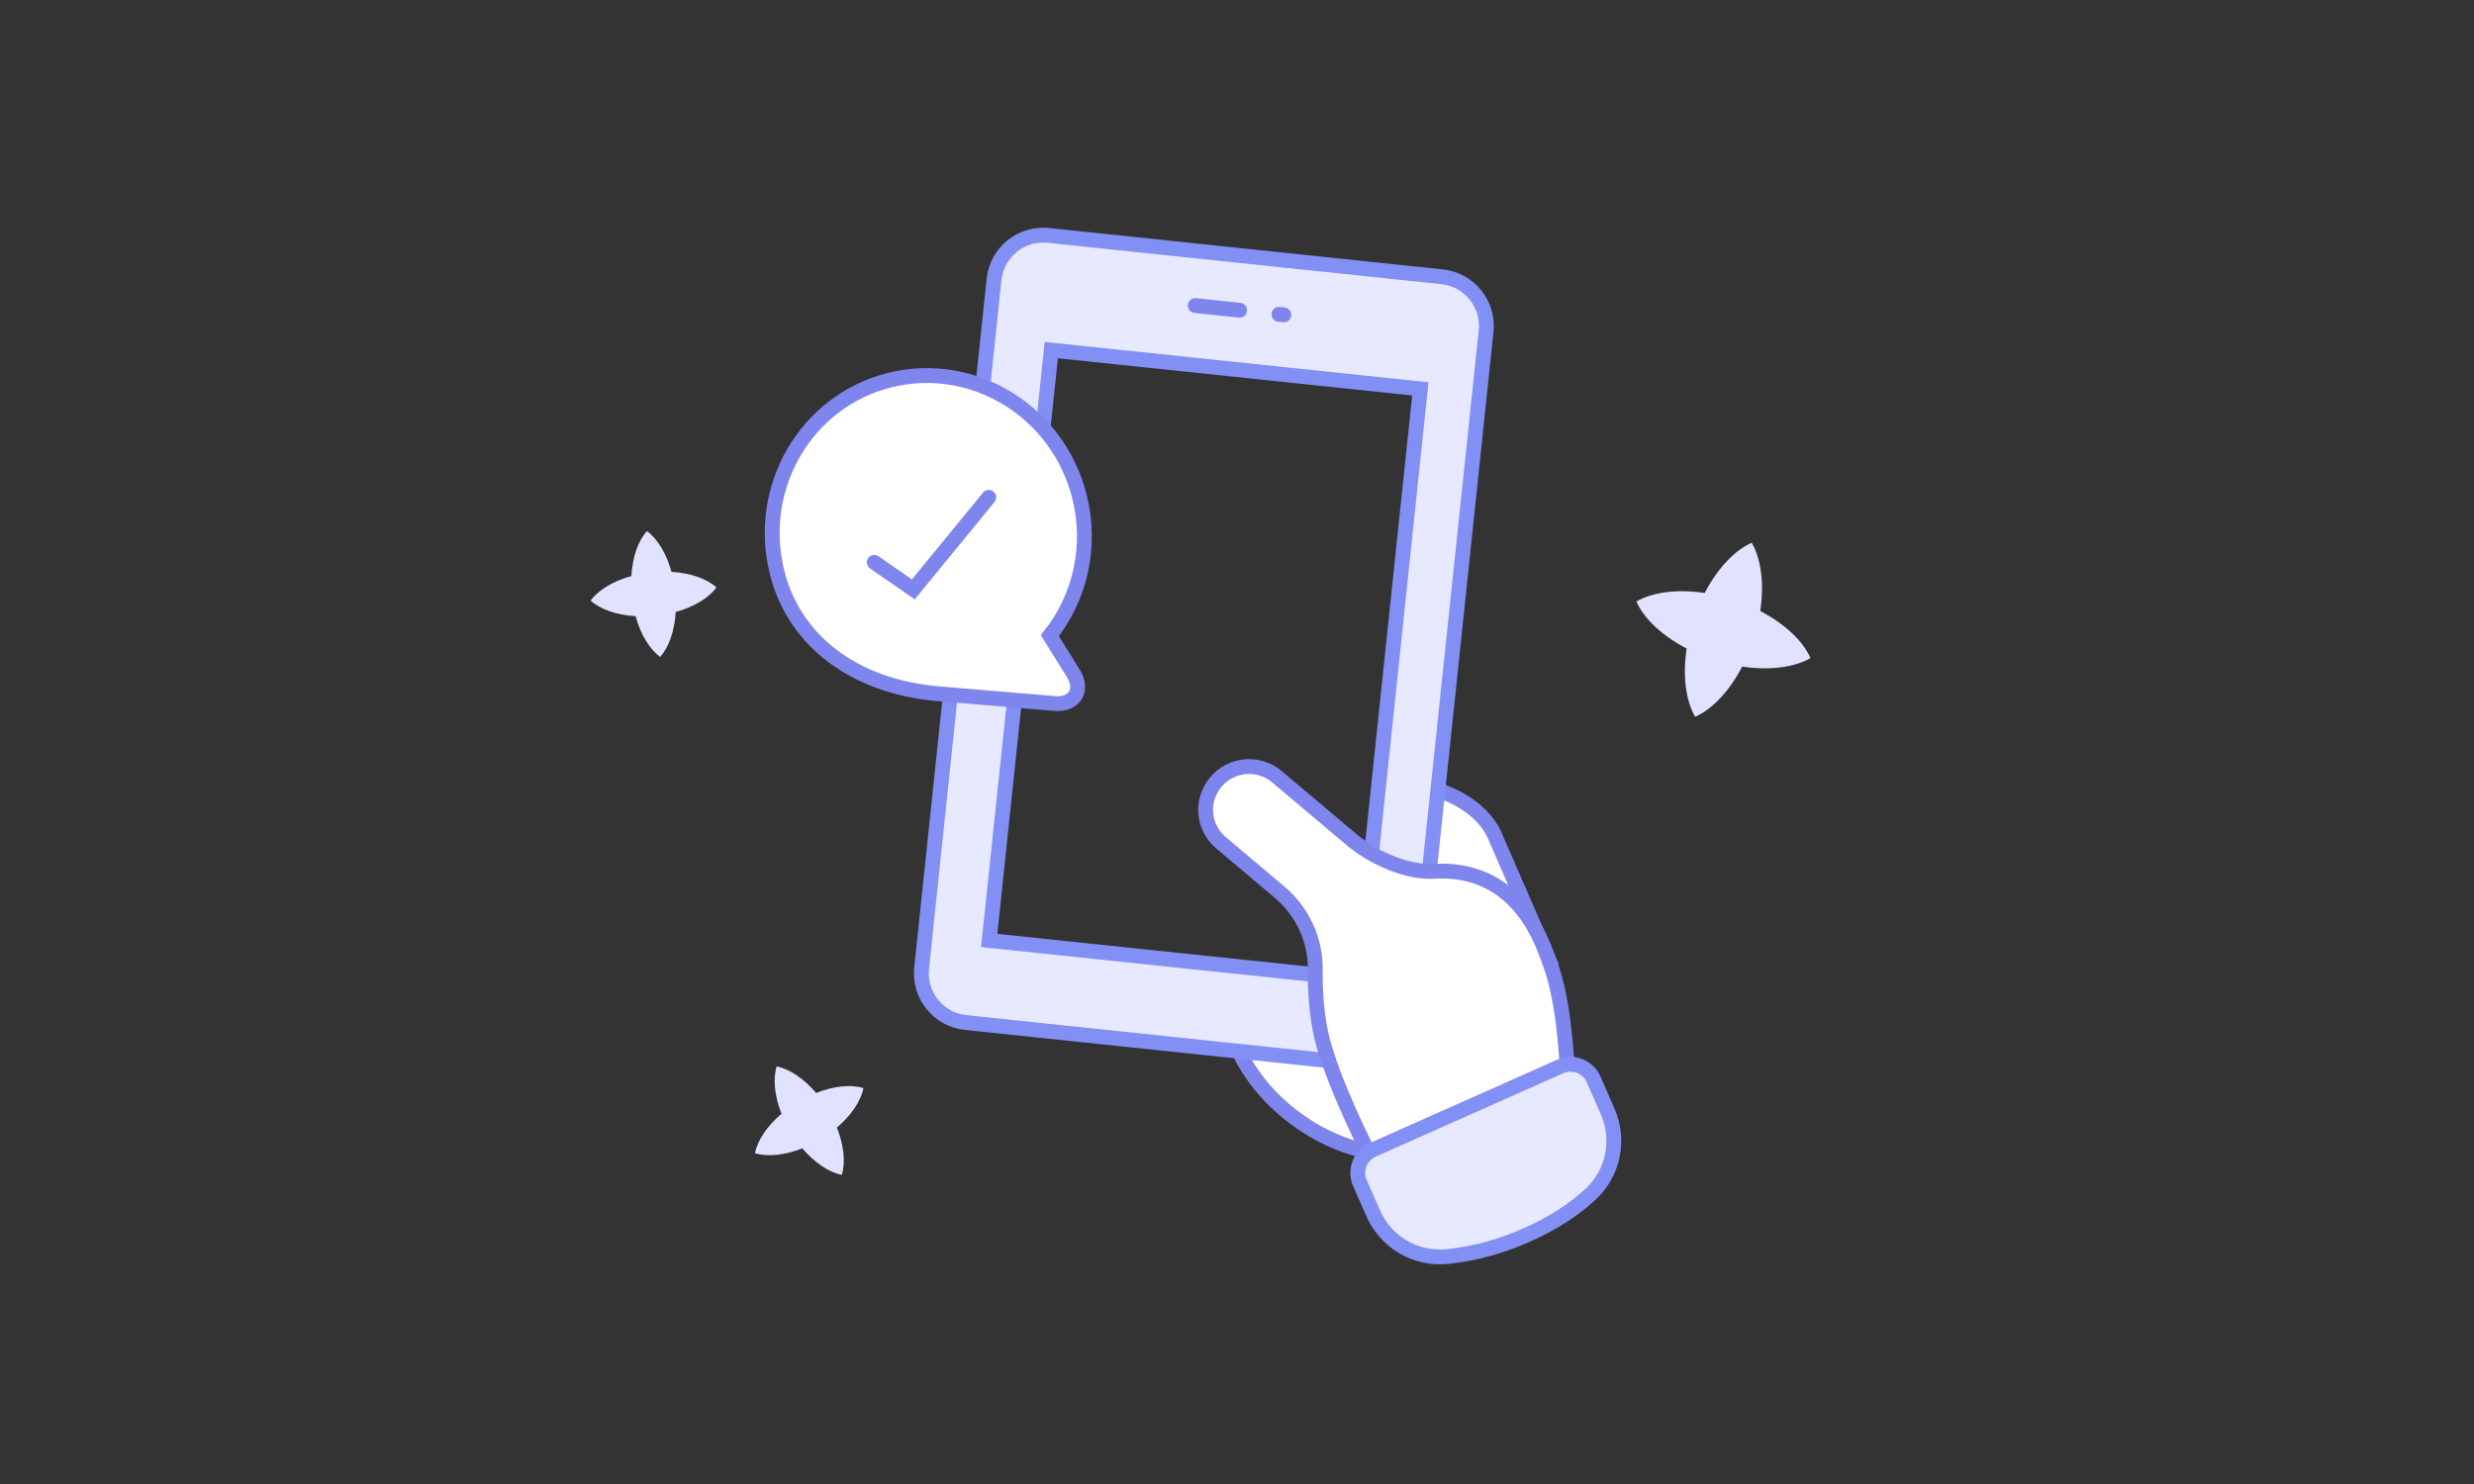 <svg width="500" height="300" viewBox="0 0 500 300" fill="none" xmlns="http://www.w3.org/2000/svg">
<rect x="0" y="0" width="500" height="300" fill="#333333" stroke="none"/>
<path fill-rule="evenodd" clip-rule="evenodd" d="M156.959 215.586C159.534 216.083 162.435 218.008 164.939 220.948C168.53 219.528 171.996 219.19 174.503 219.961C174.006 222.536 172.081 225.437 169.141 227.941C170.561 231.532 170.899 234.998 170.129 237.505C167.553 237.008 164.652 235.083 162.148 232.143C158.557 233.563 155.091 233.901 152.584 233.131C153.081 230.555 155.006 227.654 157.946 225.15C156.526 221.559 156.188 218.093 156.959 215.586ZM354.027 109.718C355.93 113.002 356.581 117.998 355.748 123.523C360.708 126.097 364.367 129.56 365.905 133.029C362.621 134.932 357.626 135.583 352.1 134.75C349.527 139.71 346.063 143.369 342.594 144.907C340.691 141.623 340.04 136.628 340.873 131.102C335.913 128.529 332.254 125.065 330.716 121.596C334 119.693 338.996 119.042 344.521 119.875C347.095 114.915 350.558 111.256 354.027 109.718ZM130.744 107.367C132.869 108.906 134.684 111.877 135.711 115.599C139.566 115.83 142.85 116.988 144.796 118.746C143.258 120.871 140.287 122.686 136.564 123.713C136.333 127.568 135.175 130.852 133.417 132.798C131.293 131.26 129.477 128.289 128.45 124.566C124.595 124.335 121.312 123.177 119.365 121.419C120.904 119.295 123.875 117.479 127.598 116.452C127.828 112.597 128.986 109.314 130.744 107.367Z" fill="#E0E2FF"/>
<path fill-rule="evenodd" clip-rule="evenodd" d="M302.474 169.801C299.6 161.907 289.17 158.086 281.149 158.139C279.74 158.148 284.24 170.668 294.649 195.697L295.981 198.891L312.999 194L302.474 169.801ZM276.118 201.754C267.719 200.903 245.542 198.658 248.768 208.518C251.47 216.774 257.206 223.226 264.009 227.614C273.898 233.993 286.61 235.82 298.592 231.459C316.796 224.833 286.363 206.272 280.094 202.626L278.999 202C278.552 202 277.53 201.897 276.118 201.754Z" fill="white"/>
<path d="M281.149 158.139L281.139 156.639L281.139 156.639L281.149 158.139ZM302.474 169.801L301.064 170.314L301.08 170.357L301.098 170.399L302.474 169.801ZM294.649 195.697L293.264 196.273L293.265 196.274L294.649 195.697ZM295.981 198.891L294.597 199.468L295.111 200.702L296.395 200.333L295.981 198.891ZM312.999 194L313.414 195.442L315.057 194.97L314.375 193.402L312.999 194ZM248.768 208.518L250.194 208.052L248.768 208.518ZM276.118 201.754L275.967 203.246L276.118 201.754ZM264.009 227.614L263.196 228.875L264.009 227.614ZM280.094 202.626L280.848 201.33L280.839 201.324L280.094 202.626ZM278.999 202L279.744 200.698L279.398 200.5L278.999 200.5L278.999 202ZM281.158 159.639C284.951 159.614 289.334 160.51 293.084 162.338C296.842 164.17 299.805 166.855 301.064 170.314L303.883 169.288C302.269 164.853 298.58 161.68 294.399 159.642C290.21 157.599 285.367 156.611 281.139 156.639L281.158 159.639ZM296.034 195.121C290.831 182.611 287.116 173.252 284.879 167.028C283.757 163.907 283.023 161.619 282.656 160.132C282.468 159.369 282.402 158.915 282.397 158.696C282.394 158.565 282.419 158.676 282.334 158.875C282.283 158.994 282.171 159.196 281.942 159.37C281.696 159.558 281.412 159.637 281.158 159.639L281.139 156.639C280.797 156.641 280.437 156.746 280.125 156.983C279.831 157.207 279.666 157.483 279.574 157.699C279.405 158.095 279.392 158.501 279.398 158.762C279.41 159.327 279.545 160.048 279.744 160.851C280.149 162.496 280.927 164.904 282.055 168.043C284.319 174.339 288.058 183.754 293.264 196.273L296.034 195.121ZM297.365 198.314L296.034 195.12L293.265 196.274L294.597 199.468L297.365 198.314ZM312.585 192.559L295.567 197.449L296.395 200.333L313.414 195.442L312.585 192.559ZM301.098 170.399L311.624 194.599L314.375 193.402L303.849 169.203L301.098 170.399ZM250.194 208.052C249.868 207.056 249.908 206.362 250.085 205.865C250.264 205.365 250.645 204.884 251.327 204.432C252.757 203.486 255.171 202.891 258.22 202.613C264.241 202.064 271.737 202.818 275.967 203.246L276.269 200.261C272.099 199.839 264.307 199.045 257.947 199.626C254.805 199.912 251.755 200.552 249.671 201.931C248.597 202.642 247.709 203.597 247.26 204.858C246.809 206.122 246.862 207.515 247.343 208.985L250.194 208.052ZM264.823 226.354C258.252 222.115 252.769 215.922 250.194 208.052L247.343 208.985C250.171 217.627 256.16 224.336 263.196 228.875L264.823 226.354ZM298.079 230.049C286.553 234.244 274.33 232.487 264.823 226.354L263.196 228.875C273.465 235.499 286.666 237.396 299.105 232.868L298.079 230.049ZM279.34 203.923C282.471 205.744 291.504 211.218 297.476 217.003C298.961 218.441 300.223 219.867 301.152 221.23C302.088 222.605 302.627 223.833 302.778 224.884C302.921 225.881 302.723 226.745 302.099 227.543C301.438 228.389 300.208 229.274 298.079 230.049L299.105 232.868C301.527 231.987 303.328 230.842 304.463 229.391C305.634 227.892 305.996 226.19 305.748 224.458C305.507 222.781 304.704 221.117 303.631 219.541C302.551 217.954 301.137 216.372 299.564 214.848C293.303 208.784 283.985 203.154 280.848 201.33L279.34 203.923ZM278.255 203.302L279.349 203.928L280.839 201.324L279.744 200.698L278.255 203.302ZM275.967 203.246C277.321 203.383 278.454 203.5 278.999 203.5L278.999 200.5C278.65 200.5 277.738 200.41 276.269 200.261L275.967 203.246Z" fill="#7E86EE"/>
<path fill-rule="evenodd" clip-rule="evenodd" d="M291.446 55.95C296.939 56.528 300.924 61.448 300.346 66.941L285.712 206.174C285.135 211.667 280.214 215.651 274.722 215.074L195.16 206.712C189.668 206.134 185.683 201.214 186.26 195.721L200.894 56.488C201.471 50.996 206.392 47.011 211.885 47.588L291.446 55.95ZM287.053 78.615L212.464 70.776L199.921 190.118L274.51 197.958L287.053 78.615Z" fill="#E6E9FF"/>
<path d="M274.722 215.074L274.879 213.582L274.722 215.074ZM195.16 206.712L195.003 208.204L195.16 206.712ZM186.26 195.721L184.768 195.564L186.26 195.721ZM200.894 56.488L202.386 56.645L200.894 56.488ZM287.053 78.615L288.545 78.772L288.702 77.281L287.21 77.124L287.053 78.615ZM212.464 70.776L212.621 69.284L211.129 69.127L210.972 70.619L212.464 70.776ZM199.921 190.118L198.429 189.962L198.272 191.453L199.764 191.61L199.921 190.118ZM274.51 197.958L274.353 199.45L275.845 199.607L276.002 198.115L274.51 197.958ZM291.29 57.442C295.958 57.933 299.345 62.115 298.855 66.784L301.838 67.098C302.502 60.781 297.92 55.123 291.603 54.459L291.29 57.442ZM298.855 66.784L284.221 206.017L287.204 206.331L301.838 67.098L298.855 66.784ZM284.221 206.017C283.73 210.686 279.547 214.073 274.879 213.582L274.565 216.566C280.882 217.23 286.54 212.647 287.204 206.331L284.221 206.017ZM274.879 213.582L195.317 205.22L195.003 208.204L274.565 216.566L274.879 213.582ZM195.317 205.22C190.648 204.729 187.261 200.547 187.752 195.878L184.768 195.564C184.105 201.881 188.687 207.54 195.003 208.204L195.317 205.22ZM187.752 195.878L202.386 56.645L199.402 56.331L184.768 195.564L187.752 195.878ZM202.386 56.645C202.877 51.976 207.059 48.589 211.728 49.08L212.041 46.096C205.725 45.433 200.066 50.015 199.402 56.331L202.386 56.645ZM211.728 49.08L291.29 57.442L291.603 54.459L212.041 46.096L211.728 49.08ZM287.21 77.124L212.621 69.284L212.307 72.268L286.896 80.107L287.21 77.124ZM210.972 70.619L198.429 189.962L201.412 190.275L213.956 70.933L210.972 70.619ZM199.764 191.61L274.353 199.45L274.667 196.466L200.077 188.627L199.764 191.61ZM276.002 198.115L288.545 78.772L285.561 78.459L273.018 197.801L276.002 198.115Z" fill="#828FF4"/>
<path d="M259.467 63.65L241.565 61.768" stroke="#7E86EE" stroke-width="3" stroke-linecap="round" stroke-dasharray="1 8 10"/>
<path d="M290.42 176.097C307.364 175.572 311.903 191.058 313.379 195.114C315.475 200.87 316.683 209.938 317.004 222.318L278.253 236.422C272.3 224.644 268.599 215.759 267.149 209.767C266.211 205.888 265.77 201.324 265.827 196.075C265.892 190.026 263.255 184.274 258.624 180.369L246.746 170.352C243.066 167.249 242.618 161.763 245.743 158.07C248.843 154.407 254.332 153.914 258.003 156.968C258.016 156.979 273.269 169.828 273.269 169.828C277.552 173.436 284.815 176.702 290.42 176.097Z" fill="white" stroke="#7E86EE" stroke-width="3" stroke-linecap="round"/>
<path fill-rule="evenodd" clip-rule="evenodd" d="M277.446 232.44L315.317 215.596C317.835 214.476 320.772 215.551 321.984 217.997L322.091 218.226L324.935 224.745C327.433 230.471 326.044 237.151 321.471 241.407C318.134 244.512 314.013 247.183 309.108 249.419C303.638 251.912 298.111 253.447 292.526 254.023C286.173 254.678 280.123 251.162 277.547 245.319L274.842 239.183C273.704 236.602 274.868 233.586 277.446 232.44Z" fill="#E6E9FF" stroke="#828FF4" stroke-width="3" stroke-linecap="round"/>
<path d="M218.176 100.45C213.877 83.209 196.712 72.629 179.824 76.84C162.935 81.05 152.747 98.45 157.045 115.692C160.578 129.859 173.004 138.677 189.073 140.192L213.178 142.221C217.157 142.556 219.033 139.506 216.921 136.118L212.171 128.498C218.344 120.747 220.661 110.418 218.176 100.45Z" fill="white" stroke="#7E86EE" stroke-width="3" stroke-linecap="round"/>
<path d="M199.826 100.537L184.587 119.145L176.687 113.683" fill="white"/>
<path d="M199.826 100.537L184.587 119.145L176.687 113.683" stroke="#7E86EE" stroke-width="3" stroke-linecap="round"/>
</svg>

